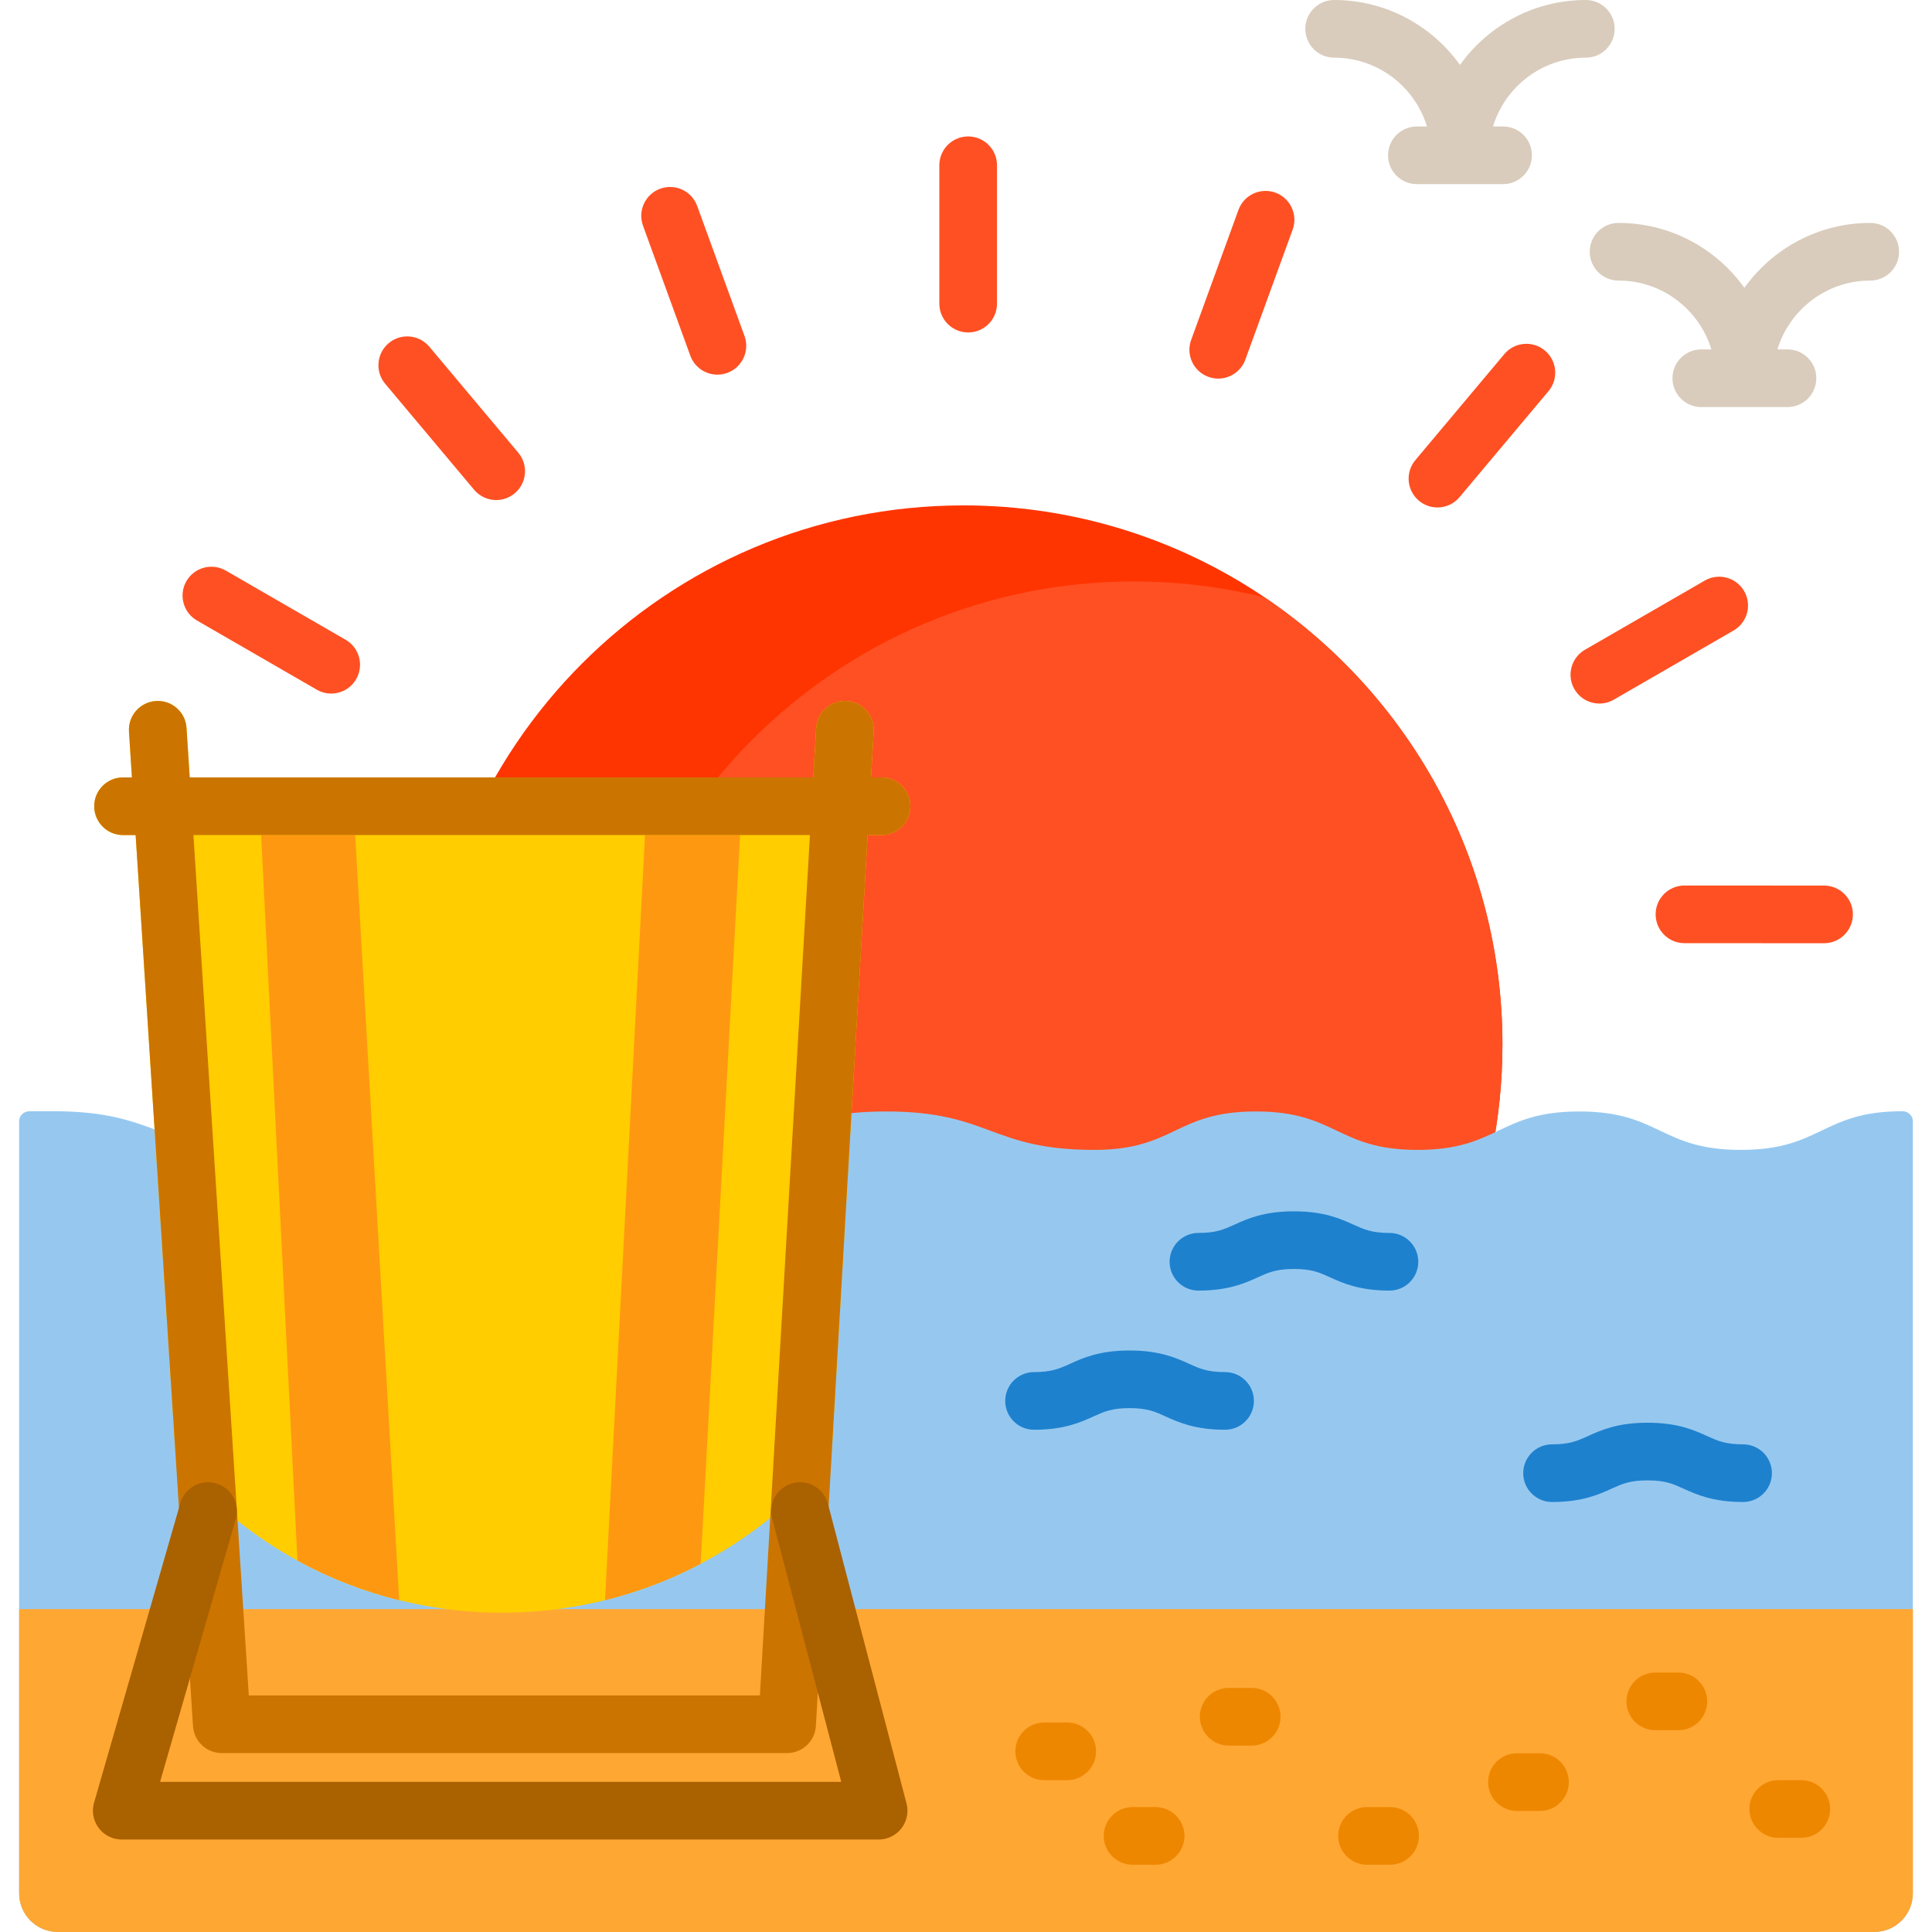 <?xml version="1.0" encoding="iso-8859-1"?>
<!-- Generator: Adobe Illustrator 19.0.0, SVG Export Plug-In . SVG Version: 6.00 Build 0)  -->
<svg version="1.1" id="Capa_1" xmlns="http://www.w3.org/2000/svg" xmlns:xlink="http://www.w3.org/1999/xlink" x="0px" y="0px"
	 viewBox="0 0 512 512" style="enable-background:new 0 0 512 512;" xml:space="preserve">
<path style="fill:#FF3501;" d="M398.161,276.795c0,78.891-63.958,142.849-142.849,142.849c-11.989,0-23.621-1.477-34.744-4.258
	c-62.104-15.523-108.104-71.689-108.104-138.591c0-78.901,63.958-142.859,142.849-142.859c29.59,0,57.093,9.004,79.889,24.416
	C373.195,184.031,398.161,227.494,398.161,276.795z"/>
<path style="fill:#FF5023;" d="M398.161,276.795c0,78.891-63.958,142.849-142.849,142.849c-11.989,0-23.621-1.477-34.744-4.258
	c-37.994-25.679-62.96-69.143-62.96-118.433c0-78.901,63.958-142.859,142.849-142.859c11.989,0,23.621,1.477,34.744,4.258
	C373.195,184.031,398.161,227.494,398.161,276.795z"/>
<path style="fill:#96C8EF;" d="M506.927,297.136v204.637c0,5.653-4.584,10.227-10.237,10.227H15.31
	c-5.653,0-10.237-4.574-10.237-10.227V297.136c0-1.467,1.222-2.648,2.73-2.648h6.448c27.563,0,27.563,10.247,55.137,10.247
	s27.574-10.186,55.147-10.186s27.574,10.186,55.147,10.186c27.584,0,27.584-10.186,55.157-10.186s27.574,10.186,55.147,10.186
	c21.421,0,21.421-10.186,42.842-10.186s21.421,10.186,42.842,10.186c21.421,0,21.421-10.186,42.842-10.186
	c21.421,0,21.421,10.186,42.842,10.186c10.716,0,16.063-2.567,21.421-5.124c5.358-2.557,10.706-5.124,21.421-5.124
	C505.705,294.488,506.927,295.67,506.927,297.136z"/>
<path style="fill:#FFA733;" d="M506.927,426.437v75.336c0,5.653-4.584,10.227-10.237,10.227H15.31
	c-5.653,0-10.237-4.574-10.237-10.227v-75.336H506.927z"/>
<path style="fill:#FFCD00;" d="M233.623,206.024h-2.791l0.713-12.182c0.244-4.207-2.974-7.823-7.181-8.067
	c-4.207-0.255-7.833,2.964-8.078,7.181l-0.754,13.069H50.275l-0.845-13.12c-0.265-4.207-3.881-7.405-8.118-7.13
	c-4.207,0.275-7.395,3.901-7.13,8.118l0.784,12.132h-2.353c-4.227,0-7.64,3.412-7.64,7.64c0,4.217,3.412,7.64,7.64,7.64h3.331
	L46.69,388.232c5.268,4.181,23.021,26.912,59.099,35.834c37.551,9.308,78.396-0.952,107.412-29.967l7.221-9.113l9.525-163.683h3.677
	c4.217,0,7.64-3.423,7.64-7.64C241.263,209.437,237.84,206.024,233.623,206.024z"/>
<g>
	<path style="fill:#FF9811;" d="M105.789,424.066c-9.31-2.302-18.376-5.806-26.962-10.502l-9.626-192.261h24.925L105.789,424.066z"
		/>
	<path style="fill:#FF9811;" d="M196.129,221.303L185.688,414.41c-8.118,4.278-16.634,7.497-25.353,9.656l10.604-202.763H196.129z"
		/>
</g>
<path style="fill:#CC7400;" d="M233.619,206.02h-2.784l0.708-12.178c0.245-4.212-2.971-7.826-7.183-8.07
	c-4.207-0.254-7.825,2.971-8.07,7.183l-0.76,13.066H50.274l-0.844-13.112c-0.271-4.21-3.883-7.411-8.114-7.133
	c-4.21,0.271-7.404,3.904-7.132,8.114l0.781,12.132h-2.357c-4.219,0-7.64,3.419-7.64,7.64c0,4.22,3.42,7.64,7.64,7.64h3.34
	l15.2,236.128c0.259,4.02,3.595,7.15,7.623,7.15h149.819c4.047,0,7.392-3.157,7.626-7.195l13.731-236.082h3.672
	c4.219,0,7.64-3.419,7.64-7.64C241.258,209.44,237.838,206.02,233.619,206.02z M201.381,449.298H65.934L51.258,221.299h163.385
	L201.381,449.298z"/>
<path style="fill:#AA6100;" d="M232.844,487.495H32.266c-2.4,0-4.661-1.128-6.104-3.046c-1.443-1.917-1.902-4.401-1.237-6.708
	l22.869-79.397c1.168-4.053,5.402-6.398,9.456-5.226c4.054,1.167,6.395,5.402,5.226,9.456l-20.059,69.643h180.526l-18.314-69.819
	c-1.071-4.082,1.37-8.257,5.452-9.328c4.078-1.068,8.257,1.371,9.327,5.452l20.827,79.397c0.601,2.291,0.106,4.731-1.34,6.605
	C237.446,486.396,235.212,487.495,232.844,487.495z"/>
<g>
	<path style="fill:#1E81CE;" d="M324.656,378.898c-7.977,0-12.318-1.966-15.806-3.545c-2.801-1.268-4.826-2.185-9.505-2.185
		c-4.678,0-6.703,0.916-9.505,2.185c-3.489,1.58-7.83,3.545-15.807,3.545c-4.219,0-7.64-3.419-7.64-7.64
		c0-4.22,3.42-7.639,7.64-7.639c4.678,0,6.703-0.916,9.505-2.185c3.489-1.58,7.83-3.545,15.807-3.545s12.318,1.966,15.807,3.545
		c2.801,1.268,4.825,2.185,9.505,2.185c4.219,0,7.64,3.419,7.64,7.639C332.296,375.479,328.875,378.898,324.656,378.898z"/>
	<path style="fill:#1E81CE;" d="M368.222,342.021c-7.977,0-12.318-1.966-15.807-3.545c-2.801-1.268-4.825-2.185-9.505-2.185
		s-6.703,0.916-9.505,2.185c-3.489,1.58-7.83,3.545-15.807,3.545c-4.219,0-7.64-3.419-7.64-7.639s3.42-7.64,7.64-7.64
		c4.678,0,6.703-0.916,9.505-2.185c3.489-1.58,7.83-3.545,15.807-3.545s12.318,1.966,15.806,3.545
		c2.801,1.268,4.826,2.185,9.505,2.185c4.219,0,7.64,3.419,7.64,7.64S372.441,342.021,368.222,342.021z"/>
	<path style="fill:#1E81CE;" d="M461.934,398.044c-7.977,0-12.318-1.966-15.807-3.545c-2.801-1.268-4.825-2.185-9.505-2.185
		c-4.679,0-6.703,0.916-9.505,2.185c-3.489,1.58-7.83,3.545-15.807,3.545c-4.219,0-7.639-3.419-7.639-7.64s3.42-7.639,7.639-7.639
		c4.678,0,6.703-0.916,9.505-2.185c3.489-1.58,7.83-3.545,15.807-3.545c7.977,0,12.318,1.966,15.806,3.545
		c2.801,1.268,4.826,2.185,9.505,2.185c4.219,0,7.64,3.419,7.64,7.639S466.153,398.044,461.934,398.044z"/>
</g>
<g>
	<path style="fill:#EE8700;" d="M306.253,478.895h-6.112c-4.219,0-7.639,3.419-7.639,7.64c0,4.22,3.42,7.639,7.639,7.639h6.112
		c4.219,0,7.64-3.419,7.64-7.639C313.892,482.315,310.472,478.895,306.253,478.895z"/>
	<path style="fill:#EE8700;" d="M408.113,464.635h-6.112c-4.219,0-7.639,3.419-7.639,7.639s3.42,7.64,7.639,7.64h6.112
		c4.219,0,7.64-3.419,7.64-7.64S412.332,464.635,408.113,464.635z"/>
	<path style="fill:#EE8700;" d="M331.718,447.319h-6.112c-4.219,0-7.639,3.419-7.639,7.639s3.42,7.64,7.639,7.64h6.112
		c4.219,0,7.639-3.419,7.639-7.64S335.937,447.319,331.718,447.319z"/>
	<path style="fill:#EE8700;" d="M282.825,456.486h-6.112c-4.219,0-7.64,3.419-7.64,7.64s3.42,7.639,7.64,7.639h6.112
		c4.219,0,7.64-3.419,7.64-7.639S287.044,456.486,282.825,456.486z"/>
	<path style="fill:#EE8700;" d="M368.387,478.895h-6.112c-4.219,0-7.64,3.419-7.64,7.64c0,4.22,3.42,7.639,7.64,7.639h6.112
		c4.219,0,7.639-3.419,7.639-7.639C376.027,482.315,372.606,478.895,368.387,478.895z"/>
	<path style="fill:#EE8700;" d="M444.783,443.244h-6.112c-4.219,0-7.639,3.419-7.639,7.639s3.42,7.639,7.639,7.639h6.112
		c4.219,0,7.639-3.419,7.639-7.639S449.002,443.244,444.783,443.244z"/>
	<path style="fill:#EE8700;" d="M477.368,471.765h-6.112c-4.219,0-7.639,3.419-7.639,7.64s3.42,7.639,7.639,7.639h6.112
		c4.219,0,7.64-3.419,7.64-7.639S481.587,471.765,477.368,471.765z"/>
</g>
<g>
	<path style="fill:#D9CCBC;" d="M495.633,59.075c-13.738,0-25.909,6.8-33.351,17.204c-7.442-10.403-19.613-17.204-33.351-17.204
		c-4.219,0-7.639,3.419-7.639,7.64c0,4.22,3.42,7.64,7.639,7.64c11.579,0,21.392,7.696,24.6,18.239h-2.673
		c-4.219,0-7.639,3.419-7.639,7.64c0,4.22,3.42,7.64,7.639,7.64h22.845c4.219,0,7.64-3.419,7.64-7.64c0-4.22-3.42-7.64-7.64-7.64
		h-2.672c3.209-10.545,13.021-18.239,24.6-18.239c4.219,0,7.64-3.419,7.64-7.64C503.272,62.494,499.852,59.075,495.633,59.075z"/>
	<path style="fill:#D9CCBC;" d="M420.261,15.279c4.219,0,7.639-3.419,7.639-7.64S424.48,0,420.261,0
		c-13.738,0-25.909,6.8-33.351,17.203C379.468,6.8,367.296,0,353.559,0c-4.219,0-7.639,3.419-7.639,7.64s3.42,7.64,7.639,7.64
		c11.578,0,21.392,7.695,24.6,18.238h-2.672c-4.219,0-7.639,3.419-7.639,7.64s3.42,7.64,7.639,7.64h22.845
		c4.219,0,7.639-3.419,7.639-7.64s-3.42-7.64-7.639-7.64h-2.673C398.869,22.974,408.681,15.279,420.261,15.279z"/>
</g>
<g>
	<path style="fill:#FF5023;" d="M256.574,88.106c-4.219,0-7.64-3.419-7.64-7.64V43.799c0-4.22,3.42-7.64,7.64-7.64
		s7.639,3.419,7.639,7.64v36.668C264.214,84.687,260.795,88.106,256.574,88.106z"/>
	<path style="fill:#FF5023;" d="M190.12,99.287c-3.12,0-6.049-1.927-7.179-5.029L170.4,59.802c-1.443-3.965,0.601-8.348,4.566-9.792
		c3.963-1.441,8.347,0.601,9.792,4.565l12.541,34.456c1.443,3.965-0.601,8.348-4.566,9.792
		C191.87,99.137,190.988,99.287,190.12,99.287z"/>
	<path style="fill:#FF5023;" d="M131.499,132.52c-2.181,0-4.345-0.928-5.856-2.729l-23.57-28.089
		c-2.713-3.233-2.291-8.051,0.941-10.763c3.231-2.712,8.05-2.291,10.763,0.941l23.57,28.089c2.713,3.233,2.291,8.051-0.941,10.763
		C134.975,131.932,133.232,132.52,131.499,132.52z"/>
	<path style="fill:#FF5023;" d="M87.766,183.801c-1.296,0-2.61-0.33-3.813-1.025l-31.755-18.334
		c-3.654-2.11-4.906-6.782-2.796-10.436c2.11-3.655,6.781-4.905,10.436-2.796l31.755,18.334c3.654,2.11,4.906,6.782,2.796,10.436
		C92.974,182.432,90.406,183.801,87.766,183.801z"/>
	<path style="fill:#FF5023;" d="M483.395,249.965c0,0-0.002,0-0.003,0l-36.996-0.014c-4.219-0.002-7.638-3.423-7.636-7.643
		c0.001-4.218,3.422-7.636,7.64-7.636c0.001,0,0.002,0,0.003,0l36.996,0.014c4.219,0.002,7.638,3.423,7.636,7.643
		C491.032,246.546,487.612,249.965,483.395,249.965z"/>
	<path style="fill:#FF5023;" d="M423.856,186.447c-2.64,0-5.208-1.37-6.623-3.821c-2.11-3.654-0.858-8.326,2.796-10.436
		l31.755-18.334c3.654-2.107,8.326-0.86,10.436,2.796c2.11,3.654,0.858,8.326-2.796,10.436l-31.755,18.334
		C426.466,186.117,425.152,186.447,423.856,186.447z"/>
	<path style="fill:#FF5023;" d="M380.937,134.483c-1.733,0-3.475-0.586-4.907-1.788c-3.232-2.712-3.654-7.531-0.941-10.763
		l23.569-28.089c2.711-3.232,7.531-3.655,10.763-0.941c3.232,2.712,3.654,7.531,0.941,10.763l-23.569,28.089
		C385.282,133.555,383.116,134.483,380.937,134.483z"/>
	<path style="fill:#FF5023;" d="M322.846,100.332c-0.868,0-1.75-0.149-2.612-0.462c-3.965-1.443-6.009-5.827-4.566-9.792
		l12.541-34.456c1.443-3.964,5.828-6.011,9.792-4.565c3.965,1.443,6.009,5.827,4.566,9.792l-12.541,34.456
		C328.896,98.405,325.966,100.332,322.846,100.332z"/>
</g>
<g>
</g>
<g>
</g>
<g>
</g>
<g>
</g>
<g>
</g>
<g>
</g>
<g>
</g>
<g>
</g>
<g>
</g>
<g>
</g>
<g>
</g>
<g>
</g>
<g>
</g>
<g>
</g>
<g>
</g>
</svg>

